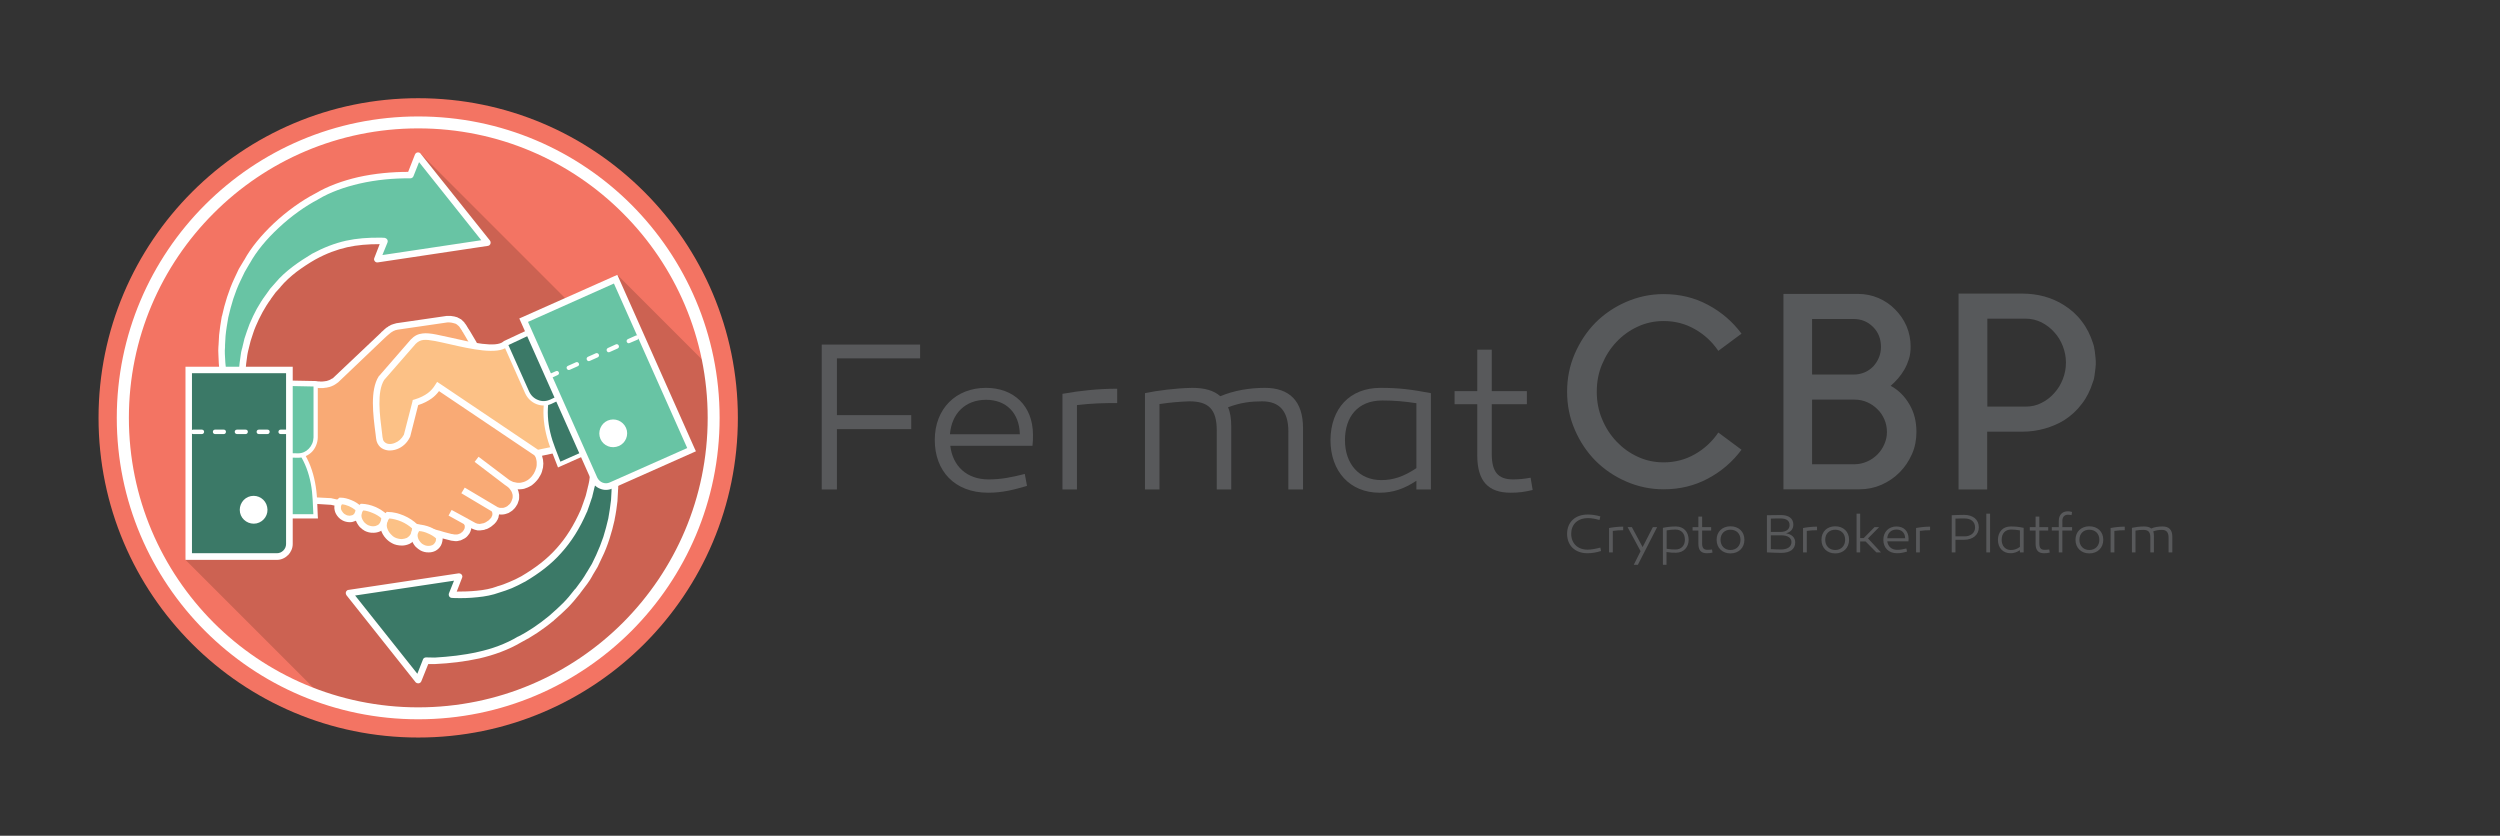 <?xml version="1.0" encoding="UTF-8"?>
<!DOCTYPE svg PUBLIC "-//W3C//DTD SVG 1.1//EN" "http://www.w3.org/Graphics/SVG/1.1/DTD/svg11.dtd">
<!-- Creator: CorelDRAW X6 -->
<svg xmlns="http://www.w3.org/2000/svg" xml:space="preserve" width="146.643mm" height="49.022mm" version="1.1" style="shape-rendering:geometricPrecision; text-rendering:geometricPrecision; image-rendering:optimizeQuality; fill-rule:evenodd; clip-rule:evenodd"
viewBox="0 0 14664 4902"
 xmlns:xlink="http://www.w3.org/1999/xlink">
 <rect x="0" y="0" width="14664" height="4902" fill="#333333" stroke="none"/>
 <defs>
  <style type="text/css">
   <![CDATA[
    .fil6 {fill:#68C4A4}
    .fil8 {fill:#FCC186}
    .fil5 {fill:#3B7967}
    .fil7 {fill:#F9AA75}
    .fil3 {fill:#CC6252}
    .fil2 {fill:#F37463}
    .fil9 {fill:white}
    .fil1 {fill:#57595B;fill-rule:nonzero}
    .fil0 {fill:#58595B;fill-rule:nonzero}
    .fil4 {fill:white;fill-rule:nonzero}
   ]]>
  </style>
 </defs>
 <g id="Capa_x0020_1">
  <polygon class="fil0" points="4909,2435 4909,2102 5397,2102 5397,2021 4820,2021 4820,2871 4909,2871 4909,2517 5345,2517 5345,2435 "/>
  <path id="1" class="fil0" d="M5783 2275c-175,0 -300,121 -300,306 0,180 115,309 313,309 87,0 152,-18 228,-40l-13 -70c-79,20 -139,32 -213,32 -127,0 -210,-78 -224,-197l482 0c3,-28 3,-38 3,-66 -1,-169 -113,-274 -276,-274zm1 70c117,0 195,76 198,202l-410 0c10,-122 90,-202 212,-202z"/>
  <path id="2" class="fil0" d="M6553 2280c-107,0 -216,11 -321,30l0 561 85 0 0 -495c85,-10 154,-12 236,-12l0 -84z"/>
  <path id="3" class="fil0" d="M7419 2275c-88,0 -181,15 -261,49 -39,-34 -92,-49 -166,-49 -98,2 -205,16 -276,31l0 565 85 0 0 -501c66,-10 120,-14 175,-16 112,0 161,45 161,171l0 346 85 0 0 -367c0,-49 -6,-87 -19,-115 73,-28 136,-35 200,-35 105,0 154,61 154,177l0 340 86 0 0 -360c0,-160 -81,-236 -224,-236z"/>
  <path id="4" class="fil0" d="M8097 2275c-181,0 -291,122 -293,305 0,186 115,310 288,310 80,0 144,-23 216,-70l0 51 85 0 0 -565c-116,-22 -187,-31 -296,-31zm11 74c69,0 128,5 200,16l0 381c-77,51 -137,70 -206,70 -130,0 -213,-95 -213,-234 0,-137 75,-233 219,-233z"/>
  <path id="5" class="fil0" d="M8978 2802c-37,7 -72,10 -103,10 -90,0 -125,-46 -125,-150l0 -291 206 0 0 -77 -206 0 0 -243 -85 0 0 243 -133 0 0 77 133 0 0 299c0,151 63,220 196,220 50,0 82,-5 129,-16l-12 -72z"/>
  <path class="fil0" d="M9387 3029c-24,-7 -49,-11 -74,-11 -74,0 -121,45 -121,113 0,69 47,114 119,114 24,0 52,-4 80,-13l-4 -20c-30,8 -56,12 -75,12 -58,0 -96,-37 -96,-93 0,-54 36,-92 99,-92 20,0 42,4 67,11l5 -21zm134 60c-28,0 -56,3 -83,8l0 143 22 0 0 -126c22,-3 39,-4 61,-4l0 -21zm199 3l-25 0 -60 117 -63 -117 -25 0 76 141 -40 80 24 0 113 -221zm110 -4c-28,0 -53,3 -76,8l0 217 21 0 0 -75c25,4 37,4 56,4 44,0 74,-32 74,-76 -1,-47 -29,-78 -75,-78zm-1 135c-16,0 -28,0 -53,-4l0 -108c18,-3 33,-5 51,-5 37,0 56,25 56,60 0,33 -21,57 -54,57zm213 0c-9,1 -18,2 -26,2 -23,0 -32,-11 -32,-38l0 -75 53 0 0 -20 -53 0 0 -62 -22 0 0 62 -34 0 0 20 34 0 0 77c0,39 16,56 50,56 13,0 21,-1 33,-4l-3 -18zm108 -136c-47,0 -81,31 -81,79 0,48 34,80 81,80 48,0 82,-32 82,-80 0,-48 -34,-79 -82,-79zm0 139c-34,0 -58,-24 -58,-60 0,-36 24,-59 58,-59 35,0 59,23 59,59 0,36 -24,60 -59,60zm326 -98c28,-7 43,-25 43,-51 0,-37 -28,-56 -73,-56 -27,0 -60,1 -82,1l0 218c25,1 58,3 84,3 51,0 82,-21 82,-62 0,-27 -19,-47 -54,-53zm-32 -87c33,0 53,12 53,39 0,25 -20,40 -54,40l-56 0 0 -78c18,-1 38,-1 57,-1zm2 182c-19,0 -38,-1 -59,-2l0 -81 63 0c34,0 58,14 58,39 0,29 -24,44 -62,44zm212 -134c-27,0 -55,3 -82,8l0 143 22 0 0 -126c21,-3 39,-4 60,-4l0 -21zm107 -2c-48,0 -81,31 -81,79 0,48 33,80 81,80 47,0 81,-32 81,-80 0,-48 -34,-79 -81,-79zm0 139c-35,0 -59,-24 -59,-60 0,-36 24,-59 59,-59 34,0 58,23 58,59 0,36 -24,60 -58,60zm146 -70l0 -143 -21 0 0 227 21 0 0 -64 32 0 63 64 27 0 -76 -82 65 -66 -27 0 -63 64 -21 0zm213 -68c-45,0 -77,31 -77,78 0,46 30,79 80,79 23,0 39,-4 59,-10l-4 -18c-20,5 -35,8 -54,8 -33,0 -54,-20 -58,-50l124 0c1,-7 1,-10 1,-17 -1,-44 -29,-70 -71,-70zm0 18c30,0 50,19 51,51l-105 0c2,-31 23,-51 54,-51zm197 -17c-27,0 -55,3 -82,8l0 143 22 0 0 -126c22,-3 39,-4 60,-4l0 -21zm200 -69c-25,0 -49,1 -73,2l0 218 22 0 0 -74 51 0c51,0 86,-29 86,-73 0,-46 -35,-73 -86,-73zm-51 126l0 -104c20,-1 36,-1 54,-1 36,0 61,18 61,53 0,31 -25,52 -61,52l-54 0zm203 -133l-22 0 0 227 22 0 0 -227zm121 75c-46,0 -74,31 -75,78 0,48 30,79 74,79 20,0 37,-6 55,-18l0 13 22 0 0 -144c-30,-6 -48,-8 -76,-8zm3 18c18,0 33,2 51,5l0 97c-20,14 -35,18 -53,18 -33,0 -54,-24 -54,-60 0,-35 19,-60 56,-60zm223 117c-9,1 -18,2 -26,2 -24,0 -32,-11 -32,-38l0 -75 52 0 0 -20 -52 0 0 -62 -22 0 0 62 -34 0 0 20 34 0 0 77c0,39 16,56 50,56 13,0 21,-1 33,-4l-3 -18zm134 -111l0 -20 -57 0 0 -37c0,-23 13,-36 32,-36 7,0 14,1 22,2l3 -18c-9,-3 -17,-4 -25,-4 -32,0 -53,21 -53,56l0 37 -41 0 0 20 41 0 0 128 21 0 0 -128 57 0zm101 -25c-47,0 -81,31 -81,79 0,48 34,80 81,80 48,0 82,-32 82,-80 0,-48 -34,-79 -82,-79zm0 139c-34,0 -58,-24 -58,-60 0,-36 24,-59 58,-59 35,0 59,23 59,59 0,36 -24,60 -59,60zm208 -137c-28,0 -56,3 -83,8l0 143 22 0 0 -126c22,-3 40,-4 61,-4l0 -21zm222 -1c-23,0 -47,3 -67,12 -10,-9 -24,-12 -43,-12 -25,0 -52,4 -70,8l0 144 21 0 0 -128c17,-3 31,-4 45,-4 29,0 42,11 42,44l0 88 21 0 0 -94c0,-12 -1,-22 -4,-29 18,-7 34,-9 51,-9 27,0 39,15 39,45l0 87 22 0 0 -92c0,-41 -20,-60 -57,-60z"/>
  <path class="fil1" d="M9758 2712c67,0 128,-16 184,-48 56,-32 101,-74 137,-127l136 101c-53,71 -118,127 -197,169 -78,42 -165,63 -260,63 -78,0 -151,-16 -220,-46 -69,-30 -129,-71 -180,-122 -51,-52 -91,-112 -121,-182 -30,-69 -45,-143 -45,-222 0,-80 15,-154 45,-223 30,-69 70,-130 121,-182 51,-51 111,-92 180,-122 69,-30 142,-46 220,-46 95,0 182,21 260,63 79,42 144,98 197,169l-136 101c-36,-53 -81,-95 -137,-127 -56,-32 -117,-48 -184,-48 -54,0 -105,11 -152,33 -48,22 -89,52 -124,89 -36,38 -64,82 -85,132 -21,50 -31,103 -31,161 0,57 10,110 31,160 21,51 49,94 85,132 35,37 76,67 124,89 47,22 98,33 152,33zm1332 -449c46,25 82,61 110,109 28,47 41,101 41,162 0,45 -8,89 -26,129 -18,41 -42,77 -72,107 -30,31 -66,55 -106,73 -41,18 -84,27 -130,27l-446 0 0 -1146 438 0c42,0 81,8 119,24 37,16 70,38 98,67 28,28 51,61 67,98 16,38 24,78 24,120 0,26 -3,51 -10,73 -7,22 -16,43 -27,62 -11,19 -23,36 -37,52 -14,16 -29,31 -43,43zm-461 -66l242 0c23,0 44,-4 64,-12 20,-8 37,-20 52,-35 14,-15 26,-33 34,-53 8,-19 12,-40 12,-62 0,-47 -15,-86 -46,-117 -32,-32 -70,-47 -116,-47l-242 0 0 326zm250 526c26,0 50,-6 73,-16 23,-10 43,-24 60,-41 18,-18 31,-38 41,-61 10,-23 15,-46 15,-71 0,-27 -5,-51 -15,-74 -10,-23 -23,-43 -41,-60 -17,-17 -37,-31 -60,-41 -23,-10 -47,-15 -73,-15l-250 0 0 379 250 0zm1411 -636c1,6 2,12 2,18 1,7 1,13 1,21l0 1 0 2c0,7 0,14 -1,20 0,6 -1,13 -2,19l0 1 -5 38c-1,1 -1,3 -1,6 -1,5 -2,10 -3,14 -1,4 -3,9 -5,14 -15,48 -36,91 -65,128 -28,38 -63,70 -104,96 -34,21 -72,37 -114,49 -42,12 -86,18 -133,18l-204 0 0 339 -168 0 0 -1149 372 0c94,0 176,23 247,68 41,26 76,57 104,95 29,37 50,80 65,126 4,12 7,22 8,30 0,3 0,5 1,6 1,7 2,13 3,19 0,6 1,12 2,17l0 4zm-409 298c34,0 66,-7 94,-22 29,-14 54,-34 75,-58 22,-24 38,-51 50,-82 12,-30 18,-63 18,-96 0,-33 -6,-65 -18,-96 -12,-31 -28,-58 -50,-82 -21,-24 -46,-43 -75,-58 -28,-14 -60,-22 -94,-22l-224 0 0 516 224 0z"/>
  <path class="fil2" d="M4328 2451c0,-1035 -839,-1875 -1875,-1875 -1035,0 -1875,840 -1875,1875 0,1036 840,1875 1875,1875 1036,0 1875,-839 1875,-1875z"/>
  <path class="fil3" d="M4186 2451c0,-102 -9,-202 -25,-299l-540 -540 -277 166 -877 -877 -14 274 -522 101 -448 446 -395 1562 809 809c174,59 362,91 556,91 957,0 1733,-776 1733,-1733z"/>
  <path class="fil4" d="M4151 2451c0,-469 -190,-893 -497,-1200 -307,-308 -732,-498 -1201,-498 -468,0 -893,190 -1200,498 -307,307 -497,731 -497,1200 0,469 190,893 497,1201 307,307 732,497 1200,497 469,0 894,-190 1201,-497 307,-308 497,-732 497,-1201zm-447 -1250c319,320 517,762 517,1250 0,488 -198,930 -517,1250 -320,320 -762,518 -1251,518 -488,0 -930,-198 -1250,-518 -320,-320 -518,-762 -518,-1250 0,-488 198,-930 518,-1250 320,-320 762,-518 1250,-518 489,0 931,198 1251,518z"/>
  <path class="fil5" d="M2651 3488l20 1c77,1 179,-3 251,-31 48,-14 97,-35 146,-61 169,-100 273,-211 357,-400 11,-30 21,-59 31,-89 3,-15 7,-30 10,-45 4,-15 8,-30 10,-45 9,-61 14,-121 11,-178 -1,-57 -10,-111 -21,-161 -6,-24 -12,-48 -18,-71 -8,-22 -16,-42 -23,-62 -7,-20 -16,-37 -24,-54 -8,-16 -15,-31 -22,-45 -32,-52 -51,-82 -51,-82 0,0 24,26 66,72 9,12 19,26 30,41 11,16 25,31 35,50 11,19 23,39 36,60 11,22 21,46 33,71 21,50 41,106 55,168 14,62 22,129 24,200 1,17 0,35 -1,53 -1,18 -2,36 -3,54 -4,37 -9,74 -16,111 -17,73 -39,148 -73,218l-25 53 -30 51c-19,33 -45,67 -70,100 -59,75 -89,102 -158,162 -59,48 -120,90 -183,122 -148,88 -328,116 -496,125l-53 -1 -46 115 -406 -511 646 -97 -42 106z"/>
  <path class="fil4" d="M2669 3508l-19 -1c-2,0 -4,-1 -6,-1 -10,-4 -14,-15 -11,-25l30 -75 -580 87 365 459 33 -84 0 0c2,-7 10,-12 18,-12l52 1c83,-5 169,-14 252,-33 83,-18 163,-47 235,-90l0 0 1 0c30,-15 60,-33 90,-53 30,-20 61,-43 90,-67l6 -5c0,0 0,0 1,-1 62,-55 93,-82 147,-153l1 0 7 -9c22,-29 44,-59 60,-88 1,0 1,-1 1,-1l30 -50 25 -52 0 0c16,-35 30,-70 42,-106 11,-36 21,-72 29,-108l0 0c3,-18 6,-36 9,-55 3,-19 5,-36 7,-53l3 -54 0 0c0,-5 0,-9 0,-14 1,-12 2,-24 1,-37l0 0 0 -1c-1,-35 -4,-69 -8,-102 -4,-33 -9,-64 -16,-93l0 -1c-7,-30 -15,-59 -24,-86 -9,-28 -19,-53 -29,-78l0 0c-5,-9 -8,-17 -12,-25 -7,-16 -14,-31 -21,-45l-21 -34c0,-1 -1,-1 -1,-2l-13 -22 0 1 23 62 0 0 0 1c5,16 8,30 12,45 2,9 5,18 7,25 0,1 0,2 0,2 6,25 10,51 14,79 4,27 7,56 7,85l0 0c2,29 1,58 -1,88 -2,30 -5,62 -10,93 -1,13 -4,24 -7,35 -1,4 -2,8 -3,11 0,0 0,1 0,1l-11 45 0 0c0,1 0,1 0,2l-3 8c-9,27 -18,54 -28,81l-1 1c-42,97 -91,174 -150,239 -58,66 -128,119 -214,170l0 0 -1 0c-25,14 -50,26 -75,37 -25,10 -50,19 -74,26 -38,14 -83,23 -128,27 -44,5 -89,6 -128,5 -1,0 -2,0 -3,0zm10 -38c36,0 77,-1 117,-5 43,-4 85,-12 119,-25 1,0 1,-1 2,-1l0 0c23,-6 47,-15 70,-25 24,-10 48,-21 71,-34l0 0c83,-49 150,-100 206,-163 56,-62 102,-135 143,-228l0 0c10,-26 19,-53 28,-79l2 -7 11 -45 0 -1c1,-4 2,-8 3,-11 2,-10 5,-21 6,-30l0 -1 0 0c5,-31 8,-61 10,-91 2,-28 2,-56 1,-83l0 -1c-1,-28 -3,-55 -7,-81 -3,-26 -8,-51 -13,-76l0 0c-3,-10 -5,-18 -7,-26 -4,-15 -8,-30 -11,-42l-23 -62 0 -1 0 0c-5,-13 -11,-25 -16,-37 -3,-4 -5,-9 -7,-14l0 0 -22 -45 -50 -81c-5,-9 -3,-20 6,-26 8,-5 19,-3 25,3l0 0 65 72c1,1 1,2 2,2l30 41 0 0 0 0c3,5 6,9 10,13 8,12 18,24 26,39l13 23 1 1 21 36 1 1 0 0c7,15 15,30 22,46 4,8 8,17 11,25 1,0 1,1 1,1 11,25 21,52 30,81 10,29 19,59 25,90 8,31 13,64 17,97 5,34 7,69 8,105l0 0c1,14 0,28 0,42 -1,5 -1,10 -1,14l0 0 0 0 -3 54c0,1 0,2 0,3 -2,19 -5,37 -7,54 -3,19 -6,37 -10,56l0 2c-8,36 -18,74 -30,111 -12,37 -26,74 -44,110l-25 53c0,1 0,1 -1,2l0 0 -30 50 0 1c-17,32 -41,62 -64,92l-7 9 0 1c-58,74 -89,102 -153,158l-1 1 -6 6 -1 0 0 0c-30,25 -62,48 -93,69 -30,20 -61,38 -92,54l0 0c-76,45 -160,75 -246,95 -86,19 -174,29 -259,33 -1,0 -2,0 -3,0l-38 0 -41 102c-4,9 -15,14 -25,10 -3,-1 -6,-3 -8,-5l-406 -511c-6,-9 -5,-21 3,-27 3,-3 6,-4 10,-4l0 0 645 -97c11,-1 20,6 22,16 0,4 0,8 -2,11l-31 80zm764 -467l-1 1m-192 634c-2,2 -5,3 -8,4"/>
  <path class="fil6" d="M2255 1415l-19 -2c-150,-1 -259,19 -398,93 -70,42 -154,99 -207,164l-30 35 -28 37c-37,50 -65,107 -91,164 -11,29 -21,59 -31,89 -3,15 -7,30 -10,45 -4,15 -8,30 -10,45 -10,60 -14,120 -11,177 1,58 10,112 21,161 6,25 12,49 18,71 8,22 16,43 23,62 6,21 16,38 24,54 8,17 15,32 22,45 32,52 50,82 50,82 0,0 -23,-26 -65,-72 -9,-12 -19,-26 -30,-41 -11,-15 -25,-31 -35,-50 -11,-19 -23,-39 -36,-60 -11,-22 -21,-46 -33,-70 -21,-50 -41,-107 -55,-169 -14,-61 -22,-129 -24,-199 -1,-18 0,-35 1,-53 1,-18 2,-36 3,-55 4,-36 9,-73 16,-110 17,-73 39,-148 73,-218l25 -53 30 -51c81,-149 257,-306 410,-384 156,-93 370,-127 549,-125l45 -114 407 510 -646 97 42 -105z"/>
  <path class="fil4" d="M2237 1394l19 1c2,1 4,1 6,2 10,4 15,15 11,25l-30 74 580 -87 -365 -458 -33 83 0 0c-3,7 -10,12 -18,12 -95,-1 -199,8 -299,31 -86,20 -169,49 -240,91l0 0 -1 1c-77,40 -161,100 -234,169 -69,64 -129,136 -168,207 0,0 0,1 -1,1l-29 50 -25 52 0 0c-17,35 -30,70 -42,106 -11,36 -21,72 -29,108 -3,18 -6,36 -9,54 -3,18 -5,36 -7,55l-3 53 0 0c0,5 0,9 0,13 -1,12 -2,25 -1,37l0 0 0 2c1,34 4,69 8,102 4,32 9,63 16,93l0 0c7,31 15,60 24,87 9,27 19,53 29,77l0 1c5,9 8,16 12,24 7,15 14,30 21,45l35 59 0 0 0 -1 -23 -62 0 0 0 -2c-5,-15 -8,-30 -12,-45 -3,-9 -5,-18 -7,-25 0,0 0,-1 0,-2 -6,-24 -11,-51 -14,-79 -4,-27 -7,-55 -7,-84l0 -1c-2,-28 -1,-57 1,-87 1,-31 5,-62 10,-93 1,-13 4,-24 7,-36 1,-3 2,-7 3,-10l0 -1 11 -46 0 0c0,0 0,-1 0,-1 5,-16 10,-31 15,-45 5,-14 10,-29 16,-44l1 -2c12,-29 26,-58 41,-86 16,-28 33,-56 52,-81l0 0 27 -38c0,0 1,-1 1,-1l30 -34 0 0c28,-34 63,-65 101,-94 37,-28 76,-53 111,-74l0 0 1 -1c71,-38 134,-62 200,-77 64,-14 130,-19 206,-18 0,0 1,0 2,0zm-10 38c-70,0 -131,5 -190,18 -61,14 -122,36 -189,73 -35,20 -73,45 -108,71 -35,27 -68,57 -94,88 0,1 -1,1 -1,2l-29 32 -27 37 0 1 0 0c-18,24 -34,50 -49,77 -15,27 -28,55 -40,83 -6,13 -11,28 -16,43 -5,15 -10,29 -14,43l-11 44 0 1c-1,4 -2,8 -3,11 -2,11 -5,21 -6,31l0 1 0 0c-5,30 -8,61 -10,90 -2,29 -2,57 -1,84l0 1c1,27 3,54 7,80 3,26 8,52 13,76l0 0c3,10 5,18 7,26 4,15 8,30 11,43l23 62c0,1 1,1 1,2 4,12 10,24 15,35l1 1c2,5 4,10 6,14l1 0 21 44 50 81c5,9 3,21 -6,26 -8,5 -19,4 -25,-3l0 0 -65 -72c-1,0 -1,-1 -2,-2l-30 -40 0 -1 0 0c-3,-5 -6,-9 -10,-13l0 0c-8,-11 -18,-24 -26,-38l-35 -60 -1 -1 0 0c-7,-15 -15,-31 -22,-47 -4,-9 -8,-17 -11,-24 -1,-1 -1,-1 -1,-2 -11,-25 -21,-52 -30,-80 -10,-29 -19,-59 -25,-90 -8,-32 -13,-64 -18,-97 -4,-34 -6,-69 -7,-105l0 0c-1,-15 -1,-29 0,-43 0,-5 1,-10 1,-13l0 0 0 0 3 -54 0 -2 0 0c2,-17 4,-36 7,-55 3,-19 6,-37 9,-56l1 -1c8,-37 18,-75 30,-112 12,-37 26,-74 43,-110l25 -53c1,-1 1,-1 1,-2l0 0 30 -50 1 -1c40,-74 103,-149 174,-216 76,-71 162,-133 243,-175l0 0c74,-44 161,-75 251,-96 98,-22 200,-31 294,-31l40 -102c4,-10 15,-15 25,-11 3,1 6,3 8,6l407 510c6,8 5,21 -3,27 -3,2 -6,4 -9,4l0 0 -646 97c-10,2 -20,-5 -22,-16 0,-4 0,-7 2,-11l31 -80zm-763 468l0 -1m-163 -45l1 0"/>
  <g>
   <path class="fil7" d="M1698 2936l0 -685 153 3c39,6 81,4 118,-25l280 -265c25,-24 47,-44 78,-49l295 -43c76,-1 88,32 115,75 138,238 276,475 415,712 59,102 -60,250 -181,169l-176 -134 176 134c114,69 28,198 -58,165l-197 -116 181 107c43,59 -58,133 -118,100l-139 -77 92 51c40,40 -15,115 -87,92 -252,-62 -459,-155 -703,-209l-95 -5 -149 0z"/>
   <path id="1" class="fil4" d="M1717 2251l0 685 -39 0 0 -685 20 -19 19 19zm-39 0l0 -20 20 1 -20 19zm173 23l-154 -4 1 -38 154 3 2 0 -3 39zm1 -39l1 0 1 0 -2 0zm104 -20l27 28 -2 1 -4 3 -4 3 -4 3 -4 2 -4 3 -4 2 -4 2 -5 2 -4 2 -4 1 -4 2 -5 1 -4 1 -4 1 -5 1 -4 1 -4 0 -4 1 -4 0 -5 1 -4 0 -4 0 -4 0 -4 0 -4 0 -4 0 -5 0 -4 -1 -4 0 -4 -1 -3 0 -4 -1 5 -38 4 1 3 0 3 1 4 0 3 0 4 0 3 1 3 0 4 0 3 0 3 0 4 -1 3 0 3 0 4 -1 3 0 3 -1 3 0 4 -1 3 -1 3 -1 3 -1 3 -1 3 -1 3 -2 3 -1 3 -2 3 -2 4 -2 3 -1 3 -3 3 -2 -2 1zm27 28l-1 1 -1 0 2 -1zm279 -266l-279 266 -27 -28 280 -265 0 -1 26 28zm-26 -27l0 -1 -1 1 1 0zm88 -54l6 38 0 0 -2 1 -2 0 -3 1 -2 0 -2 1 -2 1 -2 1 -2 0 -2 1 -2 1 -2 1 -3 2 -2 1 -2 1 -2 1 -2 2 -2 1 -2 1 -2 2 -2 2 -2 1 -2 2 -2 2 -2 2 -3 1 -2 2 -2 2 -2 2 -2 2 -3 2 -2 2 -2 3 -26 -29 2 -2 2 -2 3 -2 2 -2 2 -2 3 -2 2 -3 3 -2 2 -2 2 -2 3 -2 2 -2 3 -2 2 -2 3 -1 3 -2 2 -2 3 -2 3 -1 3 -2 3 -2 3 -1 3 -2 3 -1 3 -1 3 -1 3 -1 3 -1 4 -1 3 -1 4 -1 3 -1 0 0zm0 0l0 0 1 0 -1 0zm301 -5l-295 43 -6 -38 296 -43 2 0 3 38zm-5 -38l1 0 1 0 -2 0zm134 85l-34 19 1 1 -3 -4 -2 -5 -3 -3 -2 -4 -2 -4 -3 -4 -2 -3 -2 -3 -2 -3 -2 -3 -2 -3 -2 -3 -2 -2 -2 -2 -2 -2 -3 -2 -2 -2 -2 -2 -3 -2 -2 -1 -3 -2 -3 -1 -4 -1 -3 -1 -4 -1 -4 -1 -5 -1 -4 -1 -5 0 -6 -1 -6 0 -6 0 -1 -38 8 0 7 0 7 0 6 1 6 1 7 1 5 1 6 2 5 1 5 2 5 3 5 2 4 3 5 2 4 3 3 3 4 4 3 3 4 3 3 4 2 4 3 3 3 4 2 4 3 3 2 4 2 4 3 4 2 4 2 3 3 4 2 4 1 1zm-1 -1l0 0 1 1 -1 -1zm415 712l-33 20 0 0 -13 -23 -13 -22 -13 -22 -13 -22 -13 -23 -13 -22 -13 -22 -13 -22 -13 -23 -13 -22 -13 -22 -12 -22 -13 -22 -13 -23 -13 -22 -13 -22 -13 -22 -13 -23 -13 -22 -13 -22 -13 -22 -13 -23 -13 -22 -13 -22 -13 -22 -13 -23 -13 -22 -13 -22 -13 -22 -13 -22 -13 -23 -13 -22 34 -19 13 22 13 22 13 22 12 23 13 22 13 22 13 22 13 23 13 22 13 22 13 22 13 23 13 22 13 22 13 22 13 22 13 23 13 22 13 22 13 22 13 23 13 22 13 22 13 22 13 23 12 22 13 22 13 22 13 23 13 22 13 22 13 22 0 0zm-33 20l0 0 0 -1 0 1zm-175 174l23 -31 -1 0 10 6 10 5 9 4 10 2 9 2 9 1 9 0 8 -1 8 -2 8 -2 8 -3 8 -4 7 -4 7 -5 7 -6 6 -6 6 -7 5 -7 5 -7 4 -8 4 -8 3 -9 3 -8 2 -9 1 -8 0 -9 0 -9 -1 -8 -2 -9 -2 -8 -4 -8 -4 -8 33 -20 6 11 5 12 3 12 3 12 1 12 1 11 -1 12 -1 12 -3 11 -3 12 -4 11 -5 10 -6 10 -6 10 -7 9 -8 9 -8 8 -9 8 -9 7 -11 6 -10 5 -11 4 -11 4 -12 2 -12 1 -13 0 -12 -1 -13 -2 -13 -4 -13 -5 -13 -6 -12 -8 -1 -1zm1 1l-1 -1 0 0 1 1zm-154 -165l176 133 -23 31 -176 -134 23 -30zm153 164l-176 -134 23 -30 176 133 -22 32 -1 -1zm1 1l0 0 -1 -1 1 1zm-58 166l20 -33 -3 -2 6 2 6 2 6 0 6 0 6 0 5 -1 6 -2 5 -2 6 -3 5 -3 4 -4 5 -4 4 -4 4 -5 3 -5 3 -6 2 -5 2 -6 2 -6 1 -6 0 -6 0 -6 -1 -6 -2 -6 -2 -6 -3 -6 -4 -6 -5 -7 -5 -6 -7 -6 -8 -6 -9 -6 20 -33 12 8 10 8 9 8 8 9 7 9 6 9 4 10 4 10 2 10 2 10 0 9 0 10 -1 10 -3 9 -3 9 -3 8 -5 8 -5 8 -6 8 -6 6 -7 7 -7 5 -8 5 -8 5 -9 3 -9 3 -9 2 -10 1 -10 0 -10 -1 -10 -2 -10 -4 -3 -1zm3 1l-1 0 -2 -1 3 1zm-180 -151l197 117 -20 33 -197 -117 0 0 20 -33zm161 141l-181 -108 20 -33 181 108 6 5 -26 28zm20 -33l3 2 3 3 -6 -5zm-137 133l18 -34 0 0 4 2 4 1 5 2 4 0 5 1 5 0 5 -1 5 -1 5 -1 6 -1 5 -2 5 -2 5 -3 5 -3 4 -3 5 -3 4 -3 3 -4 4 -4 3 -3 3 -4 2 -4 1 -4 2 -3 1 -4 0 -4 0 -3 0 -3 -1 -4 -1 -3 -2 -4 -2 -4 31 -22 5 7 3 8 3 8 2 8 1 8 0 7 -2 8 -1 8 -3 7 -3 7 -4 6 -4 7 -5 5 -5 6 -6 5 -6 5 -6 5 -6 4 -7 4 -7 4 -7 3 -8 2 -7 3 -8 1 -8 1 -7 1 -8 0 -8 0 -8 -2 -8 -2 -8 -3 -7 -3 0 0zm0 0l0 0 0 0 0 0zm-121 -110l139 76 -18 34 -139 -77 18 -33zm74 84l-92 -51 18 -33 92 50 4 3 -22 31zm18 -34l3 1 1 2 -4 -3zm-101 128l9 -37 1 0 6 1 5 1 5 1 5 0 5 0 4 0 5 -1 4 -1 4 -2 4 -1 4 -2 3 -2 3 -3 4 -2 2 -3 3 -3 2 -3 2 -3 2 -3 1 -3 2 -3 0 -3 1 -3 0 -3 0 -2 0 -3 0 -2 -1 -3 -1 -2 -2 -3 -1 -2 -3 -2 27 -28 5 6 5 5 3 6 3 6 2 7 1 6 1 7 0 6 -1 7 -1 6 -2 6 -2 6 -3 6 -3 6 -4 5 -4 5 -4 5 -5 5 -5 4 -6 4 -6 3 -6 3 -6 3 -7 3 -7 1 -7 2 -8 1 -7 0 -8 -1 -8 -1 -8 -1 -8 -2 1 0zm9 -37l1 0 0 0 -1 0zm-708 -171l2 -39 3 1 23 5 23 5 22 6 23 6 22 6 22 6 22 6 22 7 21 6 22 7 21 6 22 7 21 7 22 7 21 7 21 7 22 7 21 7 21 8 22 7 21 7 22 7 22 7 22 6 22 7 22 7 22 7 22 6 23 6 23 7 23 6 23 6 -9 37 -24 -6 -23 -6 -23 -7 -23 -6 -23 -7 -22 -6 -23 -7 -22 -7 -22 -7 -22 -7 -21 -7 -22 -7 -22 -7 -21 -7 -21 -7 -22 -7 -21 -7 -21 -7 -22 -7 -21 -7 -21 -7 -22 -7 -21 -6 -21 -7 -22 -6 -22 -6 -21 -6 -22 -6 -22 -6 -23 -5 -22 -6 -23 -5 4 1zm2 -39l1 0 2 1 -3 -1zm-95 -5l95 5 -2 39 -95 -6 1 -38 1 0zm-1 0l1 0 0 0 -1 0zm-149 0l149 0 0 38 -149 0 -20 -19 20 -19zm0 38l-20 0 0 -19 20 19z"/>
  </g>
  <path class="fil8" d="M3396 2607l-291 -655 -140 66c-59,54 -272,-9 -410,-37 -59,-11 -97,-13 -131,23l-187 214c-51,83 -26,235 -12,352 6,75 120,70 162,-13l50 -196c70,-21 109,-54 133,-94l582 392 95 -20 149 -32z"/>
  <path class="fil4" d="M3369 2593l-274 -615 -119 56c-58,48 -211,14 -342,-16 -28,-6 -56,-13 -83,-18l0 0c-28,-5 -50,-8 -68,-6 -17,2 -31,9 -45,23l-185 212c-43,71 -26,203 -12,312l0 0 3 26 1 1c0,11 5,20 11,25 6,6 15,10 25,11 11,1 23,-1 35,-6 21,-8 40,-24 53,-48l50 -194 2 -10 11 -3c33,-10 58,-23 77,-37 19,-14 33,-31 44,-49l11 -17 17 11 575 387 87 -18 126 -27zm-247 -649l292 655 9 22 -23 5 -149 32 -95 20 -8 1 -7 -4 -566 -381c-11,15 -25,30 -43,43 -21,15 -47,29 -79,39l-47 185 -1 2 -1 2c-17,35 -45,58 -74,69 -18,7 -36,9 -53,8 -18,-2 -35,-9 -47,-20 -13,-13 -22,-29 -24,-51l0 0 -3 -25 0 0c-15,-115 -33,-256 18,-338l1 -1 1 -1 187 -215 0 0c21,-22 42,-32 68,-35 23,-3 49,0 80,6l0 0c24,5 54,12 84,18 125,29 269,61 311,23l2 -2 2 -1 139 -65 18 -9 8 18z"/>
  <path class="fil8" d="M2308 3169c-51,-26 -85,-98 -32,-147 52,1 118,27 160,68 2,97 -86,103 -128,79z"/>
  <path class="fil4" d="M2299 3186c-13,-7 -25,-16 -35,-27 -15,-16 -26,-36 -31,-56 -5,-22 -3,-45 8,-67 5,-10 13,-19 22,-28l6 -6 8 1c29,0 61,8 92,21 30,13 58,31 80,53l6 5 0 8c1,26 -4,46 -13,62 -10,17 -23,29 -38,37l0 0c-14,7 -31,11 -46,11 -22,0 -44,-5 -59,-14l0 0zm-7 -53c7,8 15,15 25,20l0 0c11,5 25,9 40,9 10,-1 21,-3 30,-7l0 0c8,-5 16,-12 21,-21 5,-9 8,-21 9,-35 -18,-16 -40,-30 -63,-40 -24,-10 -48,-16 -70,-18 -4,4 -7,9 -9,13 -7,13 -8,27 -5,40 4,14 11,28 22,39z"/>
  <path class="fil8" d="M2149 3097c-42,-22 -70,-82 -26,-123 43,1 98,23 132,57 2,80 -71,85 -106,66z"/>
  <path class="fil4" d="M2140 3114c-11,-6 -21,-14 -30,-23 -12,-14 -22,-31 -26,-49 -4,-19 -3,-39 7,-57 5,-9 11,-17 19,-25l6 -5 7 0c25,1 52,7 78,18 25,11 49,26 68,44l5 6 1 8c0,22 -4,39 -12,53 -8,15 -19,25 -32,32 -13,6 -27,9 -40,9 -19,1 -37,-4 -51,-11l0 0zm-2 -49c6,6 13,11 20,15l0 0c9,4 20,7 32,7 8,0 16,-2 23,-6 7,-3 12,-8 16,-15 4,-7 7,-16 7,-27 -14,-12 -32,-23 -50,-30 -19,-8 -38,-14 -55,-15 -3,3 -5,6 -6,9 -5,9 -6,20 -4,31 3,11 9,22 17,31z"/>
  <path class="fil8" d="M2019 3036c-34,-17 -56,-65 -21,-98 34,1 78,18 106,46 2,64 -57,68 -85,52z"/>
  <path class="fil4" d="M2010 3053c-10,-5 -18,-11 -25,-19l0 0c-11,-12 -19,-26 -22,-41 -4,-16 -2,-33 6,-48 4,-8 9,-15 16,-21l6 -5 7 0c21,0 43,6 64,15l0 0c21,8 40,21 56,36l5 5 0 8c1,19 -3,33 -9,45l0 0c-7,12 -17,21 -28,27l0 0c-11,5 -22,8 -34,8 -15,0 -31,-4 -42,-10l0 0zm3 -45c4,5 9,8 15,11l0 0c6,4 15,6 23,6 6,-1 12,-2 18,-4l0 0c4,-3 8,-6 11,-11l0 -1c3,-4 4,-10 5,-17 -11,-9 -24,-17 -38,-23l0 0c-14,-6 -28,-10 -41,-11 -1,1 -2,3 -3,4 -4,7 -4,15 -3,23 2,8 7,16 13,23l0 0z"/>
  <path class="fil8" d="M2476 3212c-40,-21 -66,-78 -25,-117 41,1 93,22 127,54 2,77 -69,81 -102,63z"/>
  <path class="fil4" d="M2467 3229c-10,-6 -20,-13 -29,-22 -12,-13 -21,-30 -25,-47 -4,-18 -2,-37 7,-55 4,-8 10,-16 18,-24l6 -5 8 0c23,1 50,7 74,17l0 0c24,11 47,25 65,43l6 5 0 8c0,21 -4,38 -11,51 -8,14 -19,24 -32,31 -12,6 -25,9 -38,9 -18,1 -36,-4 -49,-11l0 0zm0 -48c5,6 11,11 18,14l1 0c7,5 18,7 29,7l0 0c8,0 15,-2 22,-5 6,-3 11,-8 15,-15 4,-6 6,-14 6,-24 -13,-12 -30,-22 -47,-29l0 0c-17,-8 -35,-13 -52,-14 -2,2 -4,5 -5,8 -5,9 -6,19 -3,29 2,10 8,20 16,29z"/>
  <path class="fil5" d="M3280 2725l-35 -90c-94,-240 -53,-488 256,-625l186 -83 229 515 -636 283z"/>
  <path class="fil4" d="M3268 2729l-35 -90c-51,-130 -63,-264 -15,-382 42,-103 130,-193 278,-259l186 -83 12 -5 5 12 229 514 5 12 -12 5 -635 283 -13 6 -5 -13zm-11 -99l30 78 612 -273 -218 -491 -175 77c-141,63 -224,149 -264,246 -46,111 -34,238 15,363z"/>
  <path class="fil5" d="M2965 2018l126 283c25,55 88,80 140,55l535 -252 -171 -383 -630 297z"/>
  <path class="fil4" d="M2982 2024l121 271 1 2 0 0c11,24 30,41 52,49 21,9 46,9 68,-1l1 0 0 0 524 -247 -160 -360 -607 286zm98 282l-126 -283 -5 -12 11 -5 630 -297 12 -5 5 12 171 383 5 11 -12 6 -535 252 0 0 -2 1 0 0c-29,13 -60,12 -88,1 -27,-11 -51,-32 -65,-62l0 0 -1 -2 0 0z"/>
  <path class="fil6" d="M3611 1638l-539 240 415 932c16,37 60,54 97,38l472 -210 -445 -1000z"/>
  <path class="fil6" d="M1851 3029l-4 -97c-12,-257 -149,-467 -488,-467l-204 0 0 564 696 0z"/>
  <path class="fil4" d="M1838 3016l-4 -84c-6,-133 -47,-254 -134,-337l0 0c-75,-73 -187,-117 -341,-117l0 0 -191 0 0 538 670 0zm22 -85l4 97 1 13 -14 0 -696 0 -12 0 0 -12 0 -564 0 -13 12 0 204 0 0 0c161,0 279,47 359,124l0 0c92,88 135,215 142,355z"/>
  <path class="fil6" d="M1851 2254l0 310c0,61 -47,109 -104,108l-592 -13 0 -419 696 14z"/>
  <path class="fil4" d="M1864 2254l0 310 0 0 0 3 0 0c-1,32 -14,62 -34,83 -21,21 -50,35 -81,35l0 0 -2 0 -1 0 -591 -13 -12 0 0 -13 0 -419 0 -14 13 1 696 15 12 0 0 12zm-25 310l0 0 0 -297 -671 -14 0 394 579 12 2 0 0 0c24,0 46,-10 62,-27 17,-17 27,-40 28,-66l0 -2z"/>
  <path class="fil5" d="M1107 2170l591 0 0 1021c0,40 -34,73 -74,73l-517 0 0 -1094z"/>
  <path class="fil4" d="M1107 2151l591 0 19 0 0 19 0 1021c0,25 -11,48 -27,65l-1 0 0 0c-16,17 -40,28 -65,28l-517 0 -19 0 0 -20 0 -1094 0 -19 19 0zm571 38l-552 0 0 1056 498 0c15,0 28,-6 38,-16l0 0c10,-10 16,-23 16,-38l0 -1002z"/>
  <path class="fil4" d="M1697 2520c18,0 17,26 0,26l-51 0c-18,-1 -16,-26 0,-26l51 0zm-564 26c-17,-1 -16,-26 0,-26l51 0c18,0 17,26 0,26l-51 0zm128 0c-17,-1 -16,-26 0,-26l52 0c17,0 16,26 0,26l-52 0zm129 0c-18,-1 -17,-26 0,-26l51 0c18,0 16,26 0,26l-51 0zm128 0c-18,-1 -16,-26 0,-26l51 0c18,0 16,26 0,26l-51 0z"/>
  <path class="fil9" d="M1471 2910c-44,9 -72,53 -63,97 9,44 53,72 97,63 44,-10 72,-53 62,-97 -9,-44 -52,-72 -96,-63z"/>
  <g>
   <path class="fil4" d="M3603 1620l-539 240 -18 8 8 18 415 932c11,24 30,41 52,49l0 0 0 0c22,9 48,9 71,-2l472 -210 18 -8 -8 -17 -445 -1000 -8 -18 -18 8zm-506 268l504 -225 430 965 -455 202c-13,6 -28,6 -41,1l0 0c-13,-5 -24,-15 -31,-28l-407 -915z"/>
   <path class="fil4" d="M3214 2198c-16,7 -4,30 11,23l46 -21c16,-7 5,-30 -10,-23l-47 21zm526 -206c16,-8 4,-31 -10,-24l-47 21c-16,8 -4,30 10,23l47 -20zm-117 52c16,-8 4,-31 -11,-24l-46 21c-16,8 -5,31 10,24l47 -21zm-117 52c16,-8 4,-30 -11,-24l-47 21c-15,8 -4,31 11,24l47 -21zm-117 52c16,-7 4,-30 -11,-23l-47 21c-16,7 -4,30 11,23l47 -21z"/>
   <path class="fil9" d="M3580 2462c44,-9 87,19 97,63 9,44 -19,87 -63,96 -44,10 -88,-18 -97,-62 -9,-44 19,-88 63,-97z"/>
  </g>
 </g>
</svg>

